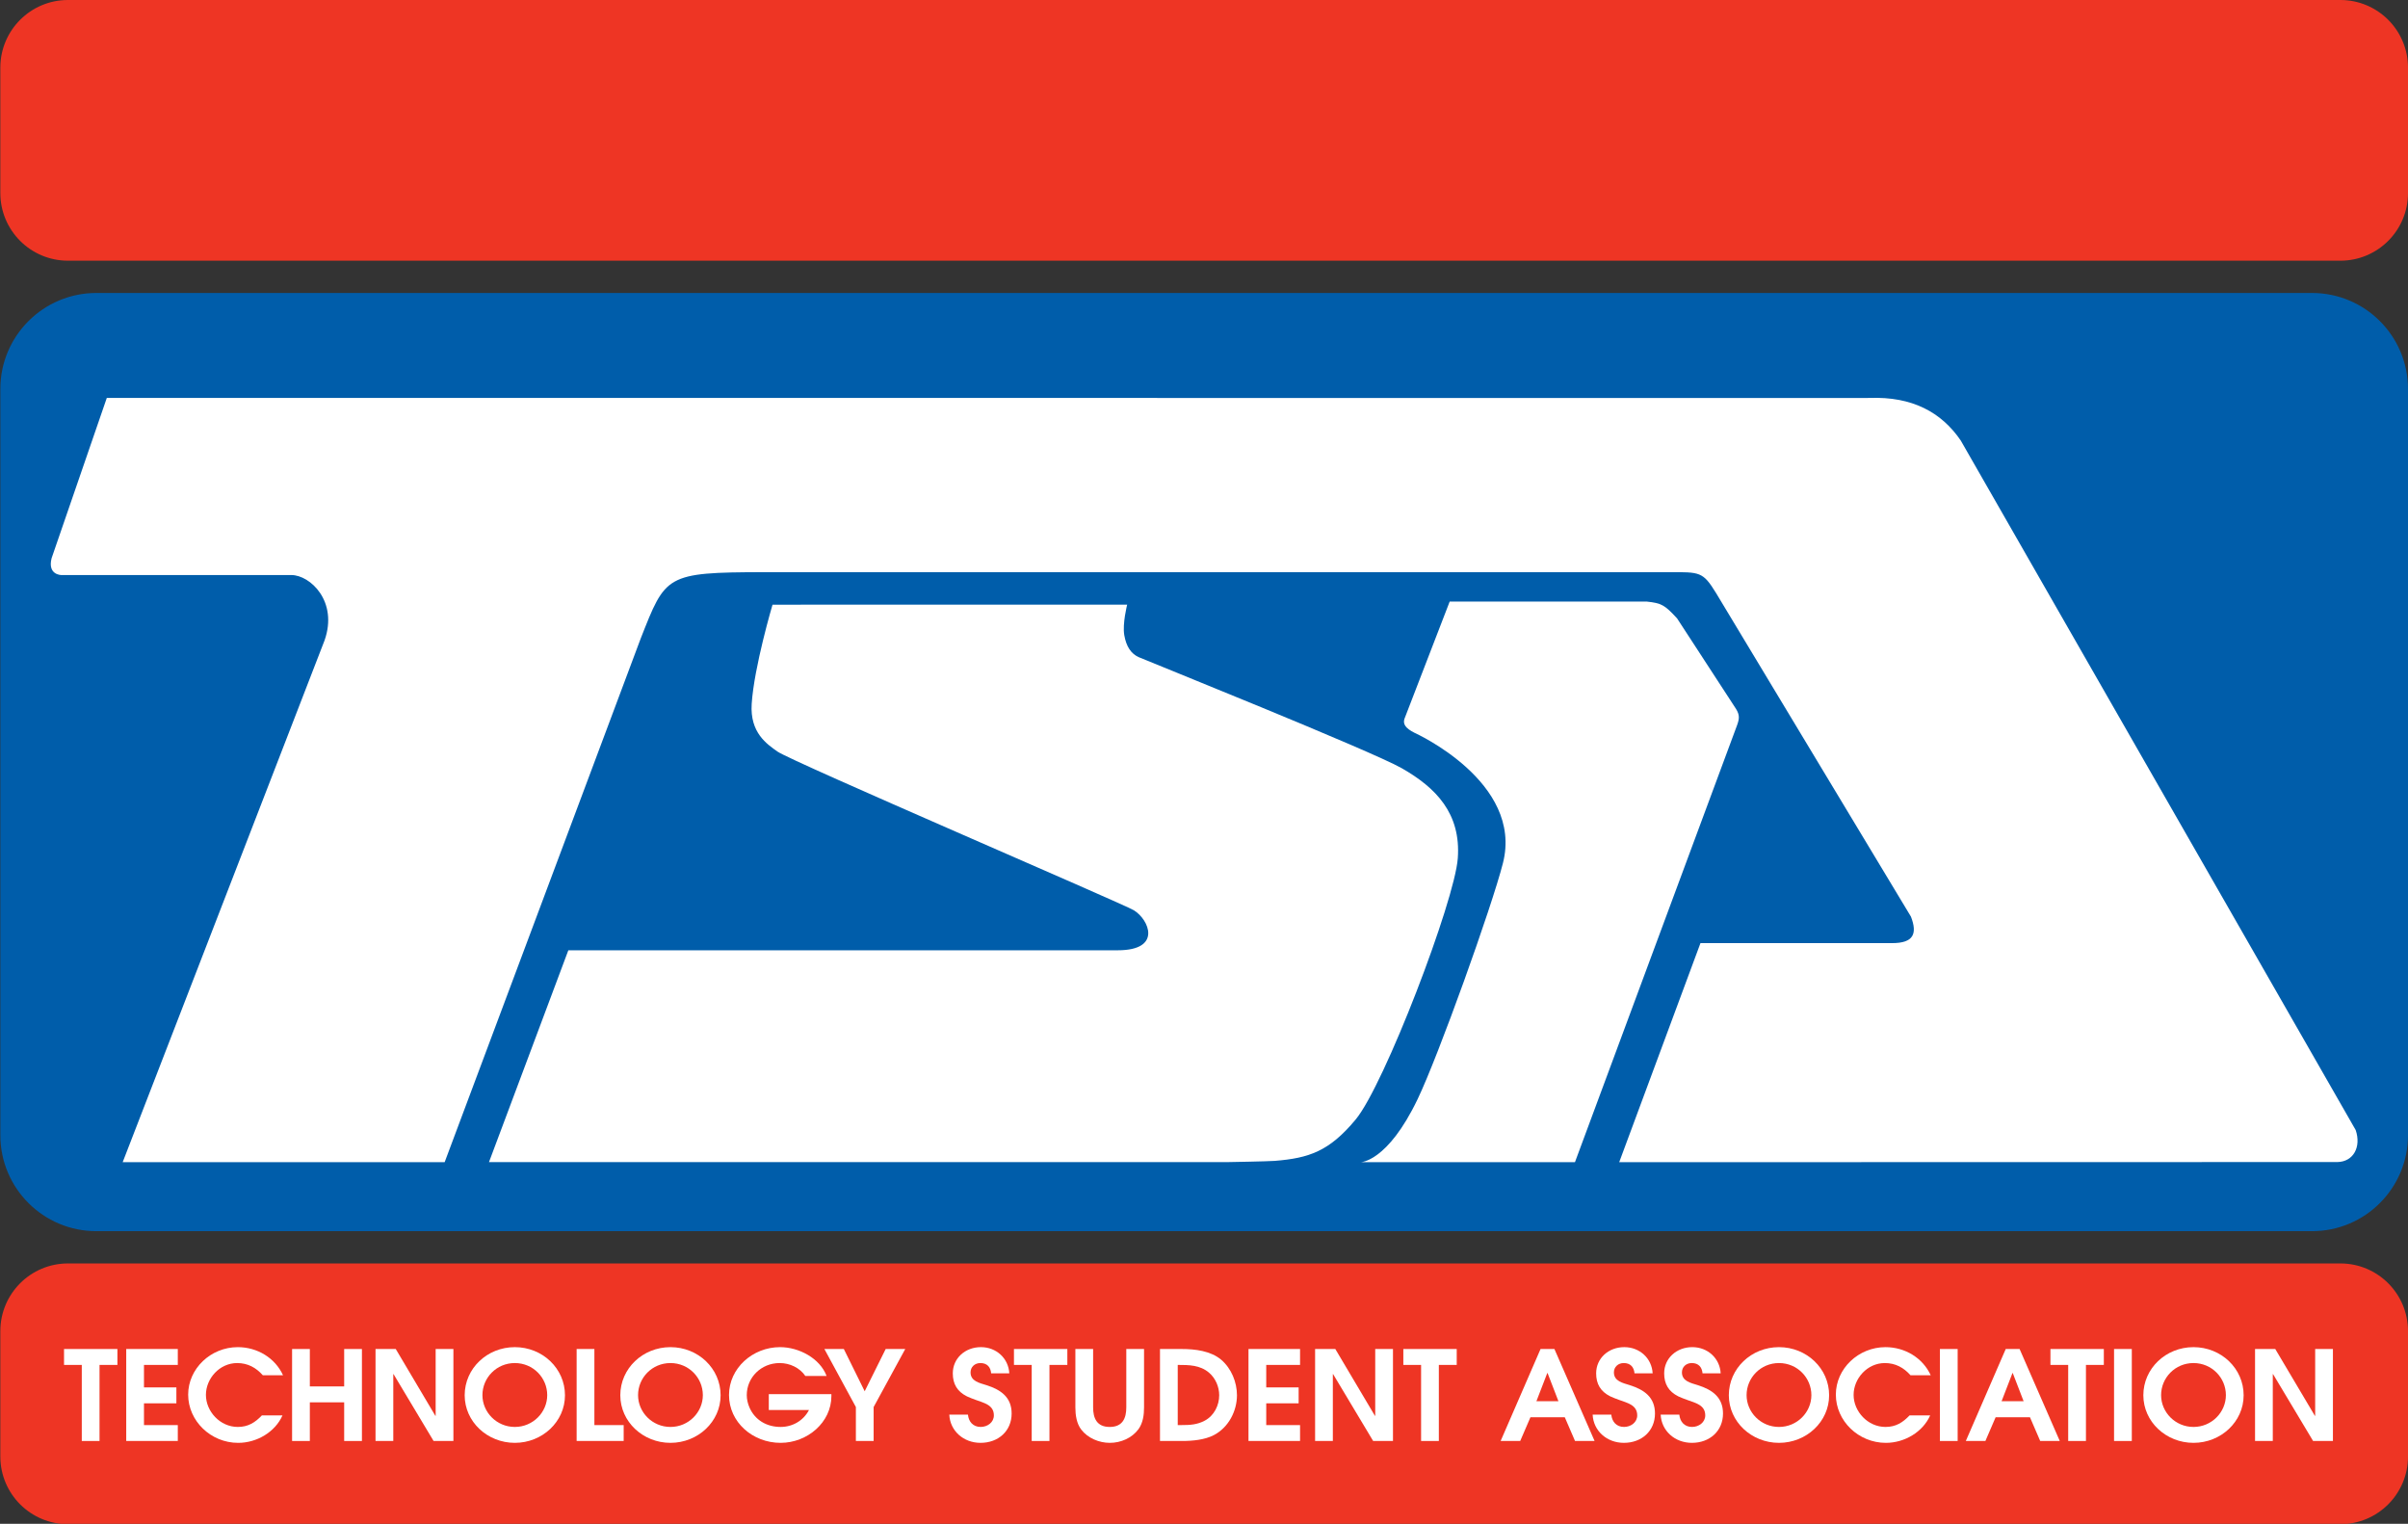 <?xml version="1.0" encoding="utf-8"?>
<!-- Source: https://github.com/jasondreyzehner/TSA-logo/  -->
<svg version="1.1" xmlns="http://www.w3.org/2000/svg" viewBox="0 0 602.253 381.051" enable-background="new 0 0 633.034 381.051"
	 xml:space="preserve">
	<rect x="0" y="0" width="602.253" height="381.051" fill="#333333" stroke="none"/>
	<path fill="#005DAA" d="M602.253,283.867c0,13.262-10.746,24.012-24.006,24.012H24.092c-13.259,0-24.007-10.75-24.007-24.012V97.276
							c0-13.262,10.748-24.012,24.007-24.012h554.155c13.26,0,24.006,10.75,24.006,24.012V283.867z"/>
	<g>
		<path fill="#FFFFFF" d="M12.907,139.583c-1.074,4.216,2.427,4.217,2.427,4.217c-3.501-0.001,57.517,0,57.517,0
								c4.751-0.001,11.753,6.615,8.322,16.342L30.682,290.627h80.528l49.02-130.921c6.271-15.906,6.152-16.582,30.827-16.627h226.337
								c7.748,0.003,8.484-0.193,11.816,5.25l48.73,80.902c1.646,4.278,0.645,6.613-4.689,6.613h-47.954l-20.324,54.783l179.638-0.034
								c3.955-0.08,6.008-3.725,4.562-7.997l-98.771-172.423c-4.809-7.061-12.146-11.064-22.812-10.657l-7.211,0.01L32.965,99.502h-6.252
								L12.907,139.583z"/>
		<path fill="#FFFFFF" d="M340.3,290.627c0,0,6.7,0,14.254-15.764c5.221-10.896,18.541-48.021,21.34-59.029
								c5.166-20.327-22.118-32.583-22.118-32.583c-2.262-1.134-2.934-2.182-2.525-3.476l11.319-29.334h49.332
								c3.615,0.397,4.426,0.799,7.555,4.216l14.748,22.646c1.014,1.67,0.811,2.607,0.025,4.647l-40.326,108.677H340.3z"/>
		<path fill="#FFFFFF" d="M307.198,290.604c0,0,9.971-0.171,11.592-0.302c8.6-0.691,13.664-2.388,20.273-10.354
								c7.186-8.659,24.764-54.644,25.539-65.323c0.814-11.199-5.44-17.623-14.006-22.513c-7.597-4.337-63.848-26.919-65.768-27.764
								s-3.141-2.637-3.641-5.512s0.722-7.632,0.722-7.632l-88.698,0.009c0,0-4.611,15.534-5.211,24.812
								c-0.467,7.227,3.827,10.056,6.451,11.919c3.439,2.443,86.344,37.998,89.127,39.686c3.812,2.312,7.126,10.004-4.001,10.005
								l-137.434,0.001l-19.844,52.968H307.198z"/>
	</g>
	<path fill="#EE3524" d="M602.256,48.272c0,9.345-7.574,16.92-16.916,16.92H17c-9.342,0-16.917-7.575-16.917-16.92V16.92
							C0.083,7.576,7.657,0,17,0h568.34c9.342,0,16.916,7.576,16.916,16.92V48.272z"/>
	<path fill="#EE3524" d="M602.255,364.224c0,9.346-7.572,16.921-16.914,16.921H17c-9.343,0-16.917-7.575-16.917-16.921V332.87
							c0-9.346,7.574-16.921,16.917-16.921h568.341c9.342,0,16.914,7.575,16.914,16.921V364.224z"/>
	<g>
		<path fill="#FFFFFF" d="M24.894,341.324v19.022h-4.44v-19.022h-4.44v-3.979h13.353v3.979H24.894z"/>
		<path fill="#FFFFFF" d="M31.57,360.347v-23.001h12.899v3.979H36.01v5.626h8.103v3.979H36.01v5.439h8.459v3.979H31.57z"/>
		<path fill="#FFFFFF" d="M65.729,343.904c-1.686-1.896-3.76-3.046-6.417-3.046c-4.408,0-7.811,3.885-7.811,7.957
								c0,4.134,3.533,8.019,7.973,8.019c2.593,0,4.343-1.118,6.028-2.891h5.153c-1.848,4.165-6.417,6.869-11.084,6.869
								c-6.871,0-12.51-5.501-12.51-12.06c0-6.496,5.639-11.873,12.413-11.873c4.894,0,9.334,2.704,11.311,7.024H65.729z"/>
		<path fill="#FFFFFF" d="M86.08,360.347v-9.667h-8.588v9.667h-4.44v-23.001h4.44v9.355h8.588v-9.355h4.44v23.001H86.08z"/>
		<path fill="#FFFFFF" d="M108.441,360.347l-10.015-16.723h-0.064v16.723h-4.44v-23.001h5.056l9.917,16.723h0.064v-16.723h4.44
								v23.001H108.441z"/>
		<path fill="#FFFFFF" d="M128.761,360.812c-6.871,0-12.542-5.283-12.542-11.904c0-6.683,5.607-12.028,12.542-12.028
								c6.936,0,12.543,5.346,12.543,12.028C141.304,355.529,135.632,360.812,128.761,360.812z M128.761,340.858
								c-4.602,0-8.102,3.698-8.102,8.019c0,4.29,3.565,7.957,8.102,7.957c4.538,0,8.103-3.667,8.103-7.957
								C136.863,344.557,133.363,340.858,128.761,340.858z"/>
		<path fill="#FFFFFF" d="M144.219,360.347v-23.001h4.44v19.022h7.325v3.979H144.219z"/>
		<path fill="#FFFFFF" d="M167.683,360.812c-6.871,0-12.542-5.283-12.542-11.904c0-6.683,5.607-12.028,12.542-12.028
								c6.936,0,12.543,5.346,12.543,12.028C180.226,355.529,174.554,360.812,167.683,360.812z M167.683,340.858
								c-4.602,0-8.102,3.698-8.102,8.019c0,4.29,3.565,7.957,8.102,7.957c4.538,0,8.103-3.667,8.103-7.957
								C175.785,344.557,172.285,340.858,167.683,340.858z"/>
		<path fill="#FFFFFF" d="M195.229,360.812c-6.968,0-12.899-5.159-12.899-11.966c0-6.683,5.898-11.967,12.77-11.967
								c4.732,0,9.982,2.797,11.635,7.211h-5.315c-1.394-2.052-3.889-3.232-6.417-3.232c-4.635,0-8.232,3.605-8.232,8.019
								c0,1.058,0.259,2.146,0.68,3.108c1.361,3.108,4.278,4.849,7.778,4.849c3.047,0,5.737-1.616,7.098-4.227H192.28v-3.979h15.654v0.497
								C207.934,355.685,201.938,360.812,195.229,360.812z"/>
		<path fill="#FFFFFF" d="M218.499,351.861v8.485h-4.44v-8.485l-7.875-14.516h4.861l5.218,10.568l5.25-10.568h4.894L218.499,351.861z
								"/>
		<path fill="#FFFFFF" d="M245.234,360.812c-4.246,0-7.616-2.983-7.811-7.056h4.667c0.162,1.741,1.264,3.077,3.176,3.077
								c1.718,0,3.306-1.149,3.306-2.891c0-2.61-2.463-3.107-4.569-3.885c-0.746-0.28-1.458-0.528-2.172-0.87
								c-2.431-1.213-3.532-3.108-3.532-5.751c0-3.792,3.111-6.558,7.033-6.558c3.889,0,6.903,2.828,7.098,6.558h-4.537
								c-0.13-1.554-1.005-2.579-2.69-2.579c-1.394,0-2.463,0.963-2.463,2.331c0,2.207,2.204,2.642,3.986,3.201
								c3.63,1.15,6.288,3.046,6.288,7.087C253.013,357.829,249.707,360.812,245.234,360.812z"/>
		<path fill="#FFFFFF" d="M262.475,341.324v19.022h-4.44v-19.022h-4.44v-3.979h13.353v3.979H262.475z"/>
		<path fill="#FFFFFF" d="M284.74,357.394c-1.621,2.207-4.408,3.419-7.163,3.419c-2.69,0-5.509-1.181-7.13-3.294
								c-1.199-1.523-1.491-3.699-1.491-5.564v-14.608h4.44v14.608c0,2.674,0.907,4.88,4.148,4.88s4.148-2.206,4.148-4.88v-14.608h4.44
								v14.608C286.133,353.819,285.874,355.809,284.74,357.394z"/>
		<path fill="#FFFFFF" d="M303.634,358.854c-2.301,1.213-5.38,1.492-7.973,1.492h-5.542v-23.001h5.445
								c3.338,0,7.227,0.467,9.852,2.673c2.561,2.176,3.954,5.626,3.954,8.89C309.37,352.825,307.296,356.928,303.634,358.854z
								M302.37,343.252c-2.236-1.896-4.991-1.928-7.811-1.928v15.044h0.94c2.139,0,3.922-0.093,5.834-1.119
								c2.333-1.243,3.597-3.823,3.597-6.341C304.93,346.826,304.022,344.65,302.37,343.252z"/>
		<path fill="#FFFFFF" d="M312.253,360.347v-23.001h12.899v3.979h-8.459v5.626h8.103v3.979h-8.103v5.439h8.459v3.979H312.253z"/>
		<path fill="#FFFFFF" d="M343.431,360.347l-10.015-16.723h-0.064v16.723h-4.44v-23.001h5.056l9.918,16.723h0.064v-16.723h4.44
								v23.001H343.431z"/>
		<path fill="#FFFFFF" d="M359.861,341.324v19.022h-4.44v-19.022h-4.44v-3.979h13.353v3.979H359.861z"/>
		<path fill="#FFFFFF" d="M393.922,360.347l-2.561-5.937h-8.589l-2.56,5.937h-4.895l9.982-23.001h3.468l10.047,23.001H393.922z
								M387.051,343.345h-0.064l-2.723,7.056h5.51L387.051,343.345z"/>
		<path fill="#FFFFFF" d="M406.139,360.812c-4.245,0-7.616-2.983-7.811-7.056h4.667c0.162,1.741,1.265,3.077,3.177,3.077
								c1.718,0,3.306-1.149,3.306-2.891c0-2.61-2.464-3.107-4.57-3.885c-0.745-0.28-1.458-0.528-2.171-0.87
								c-2.431-1.213-3.533-3.108-3.533-5.751c0-3.792,3.111-6.558,7.033-6.558c3.889,0,6.903,2.828,7.098,6.558h-4.537
								c-0.13-1.554-1.005-2.579-2.69-2.579c-1.394,0-2.463,0.963-2.463,2.331c0,2.207,2.204,2.642,3.986,3.201
								c3.63,1.15,6.287,3.046,6.287,7.087C413.917,357.829,410.611,360.812,406.139,360.812z"/>
		<path fill="#FFFFFF" d="M423.152,360.812c-4.245,0-7.616-2.983-7.811-7.056h4.667c0.162,1.741,1.265,3.077,3.177,3.077
								c1.718,0,3.306-1.149,3.306-2.891c0-2.61-2.464-3.107-4.57-3.885c-0.745-0.28-1.458-0.528-2.171-0.87
								c-2.431-1.213-3.533-3.108-3.533-5.751c0-3.792,3.111-6.558,7.033-6.558c3.889,0,6.903,2.828,7.098,6.558h-4.537
								c-0.13-1.554-1.005-2.579-2.69-2.579c-1.394,0-2.463,0.963-2.463,2.331c0,2.207,2.204,2.642,3.986,3.201
								c3.63,1.15,6.287,3.046,6.287,7.087C430.931,357.829,427.625,360.812,423.152,360.812z"/>
		<path fill="#FFFFFF" d="M444.932,360.812c-6.871,0-12.543-5.283-12.543-11.904c0-6.683,5.607-12.028,12.543-12.028
								s12.542,5.346,12.542,12.028C457.474,355.529,451.803,360.812,444.932,360.812z M444.932,340.858c-4.603,0-8.103,3.698-8.103,8.019
								c0,4.29,3.565,7.957,8.103,7.957s8.103-3.667,8.103-7.957C453.034,344.557,449.533,340.858,444.932,340.858z"/>
		<path fill="#FFFFFF" d="M477.825,343.904c-1.685-1.896-3.759-3.046-6.417-3.046c-4.407,0-7.811,3.885-7.811,7.957
								c0,4.134,3.533,8.019,7.973,8.019c2.593,0,4.343-1.118,6.028-2.891h5.153c-1.848,4.165-6.417,6.869-11.084,6.869
								c-6.871,0-12.511-5.501-12.511-12.06c0-6.496,5.64-11.873,12.413-11.873c4.895,0,9.334,2.704,11.312,7.024H477.825z"/>
		<path fill="#FFFFFF" d="M485.182,360.347v-23.001h4.439v23.001H485.182z"/>
		<path fill="#FFFFFF" d="M510.266,360.347l-2.561-5.937h-8.589l-2.56,5.937h-4.895l9.982-23.001h3.468l10.047,23.001H510.266z
								M503.395,343.345h-0.064l-2.723,7.056h5.51L503.395,343.345z"/>
		<path fill="#FFFFFF" d="M521.705,341.324v19.022h-4.44v-19.022h-4.44v-3.979h13.353v3.979H521.705z"/>
		<path fill="#FFFFFF" d="M528.736,360.347v-23.001h4.44v23.001H528.736z"/>
		<path fill="#FFFFFF" d="M548.604,360.812c-6.871,0-12.543-5.283-12.543-11.904c0-6.683,5.607-12.028,12.543-12.028
								s12.542,5.346,12.542,12.028C561.146,355.529,555.475,360.812,548.604,360.812z M548.604,340.858c-4.603,0-8.103,3.698-8.103,8.019
								c0,4.29,3.564,7.957,8.103,7.957c4.537,0,8.103-3.667,8.103-7.957C556.707,344.557,553.206,340.858,548.604,340.858z"/>
		<path fill="#FFFFFF" d="M578.517,360.347l-10.015-16.723h-0.064v16.723h-4.44v-23.001h5.056l9.918,16.723h0.064v-16.723h4.44
								v23.001H578.517z"/>
	</g>
</svg>
